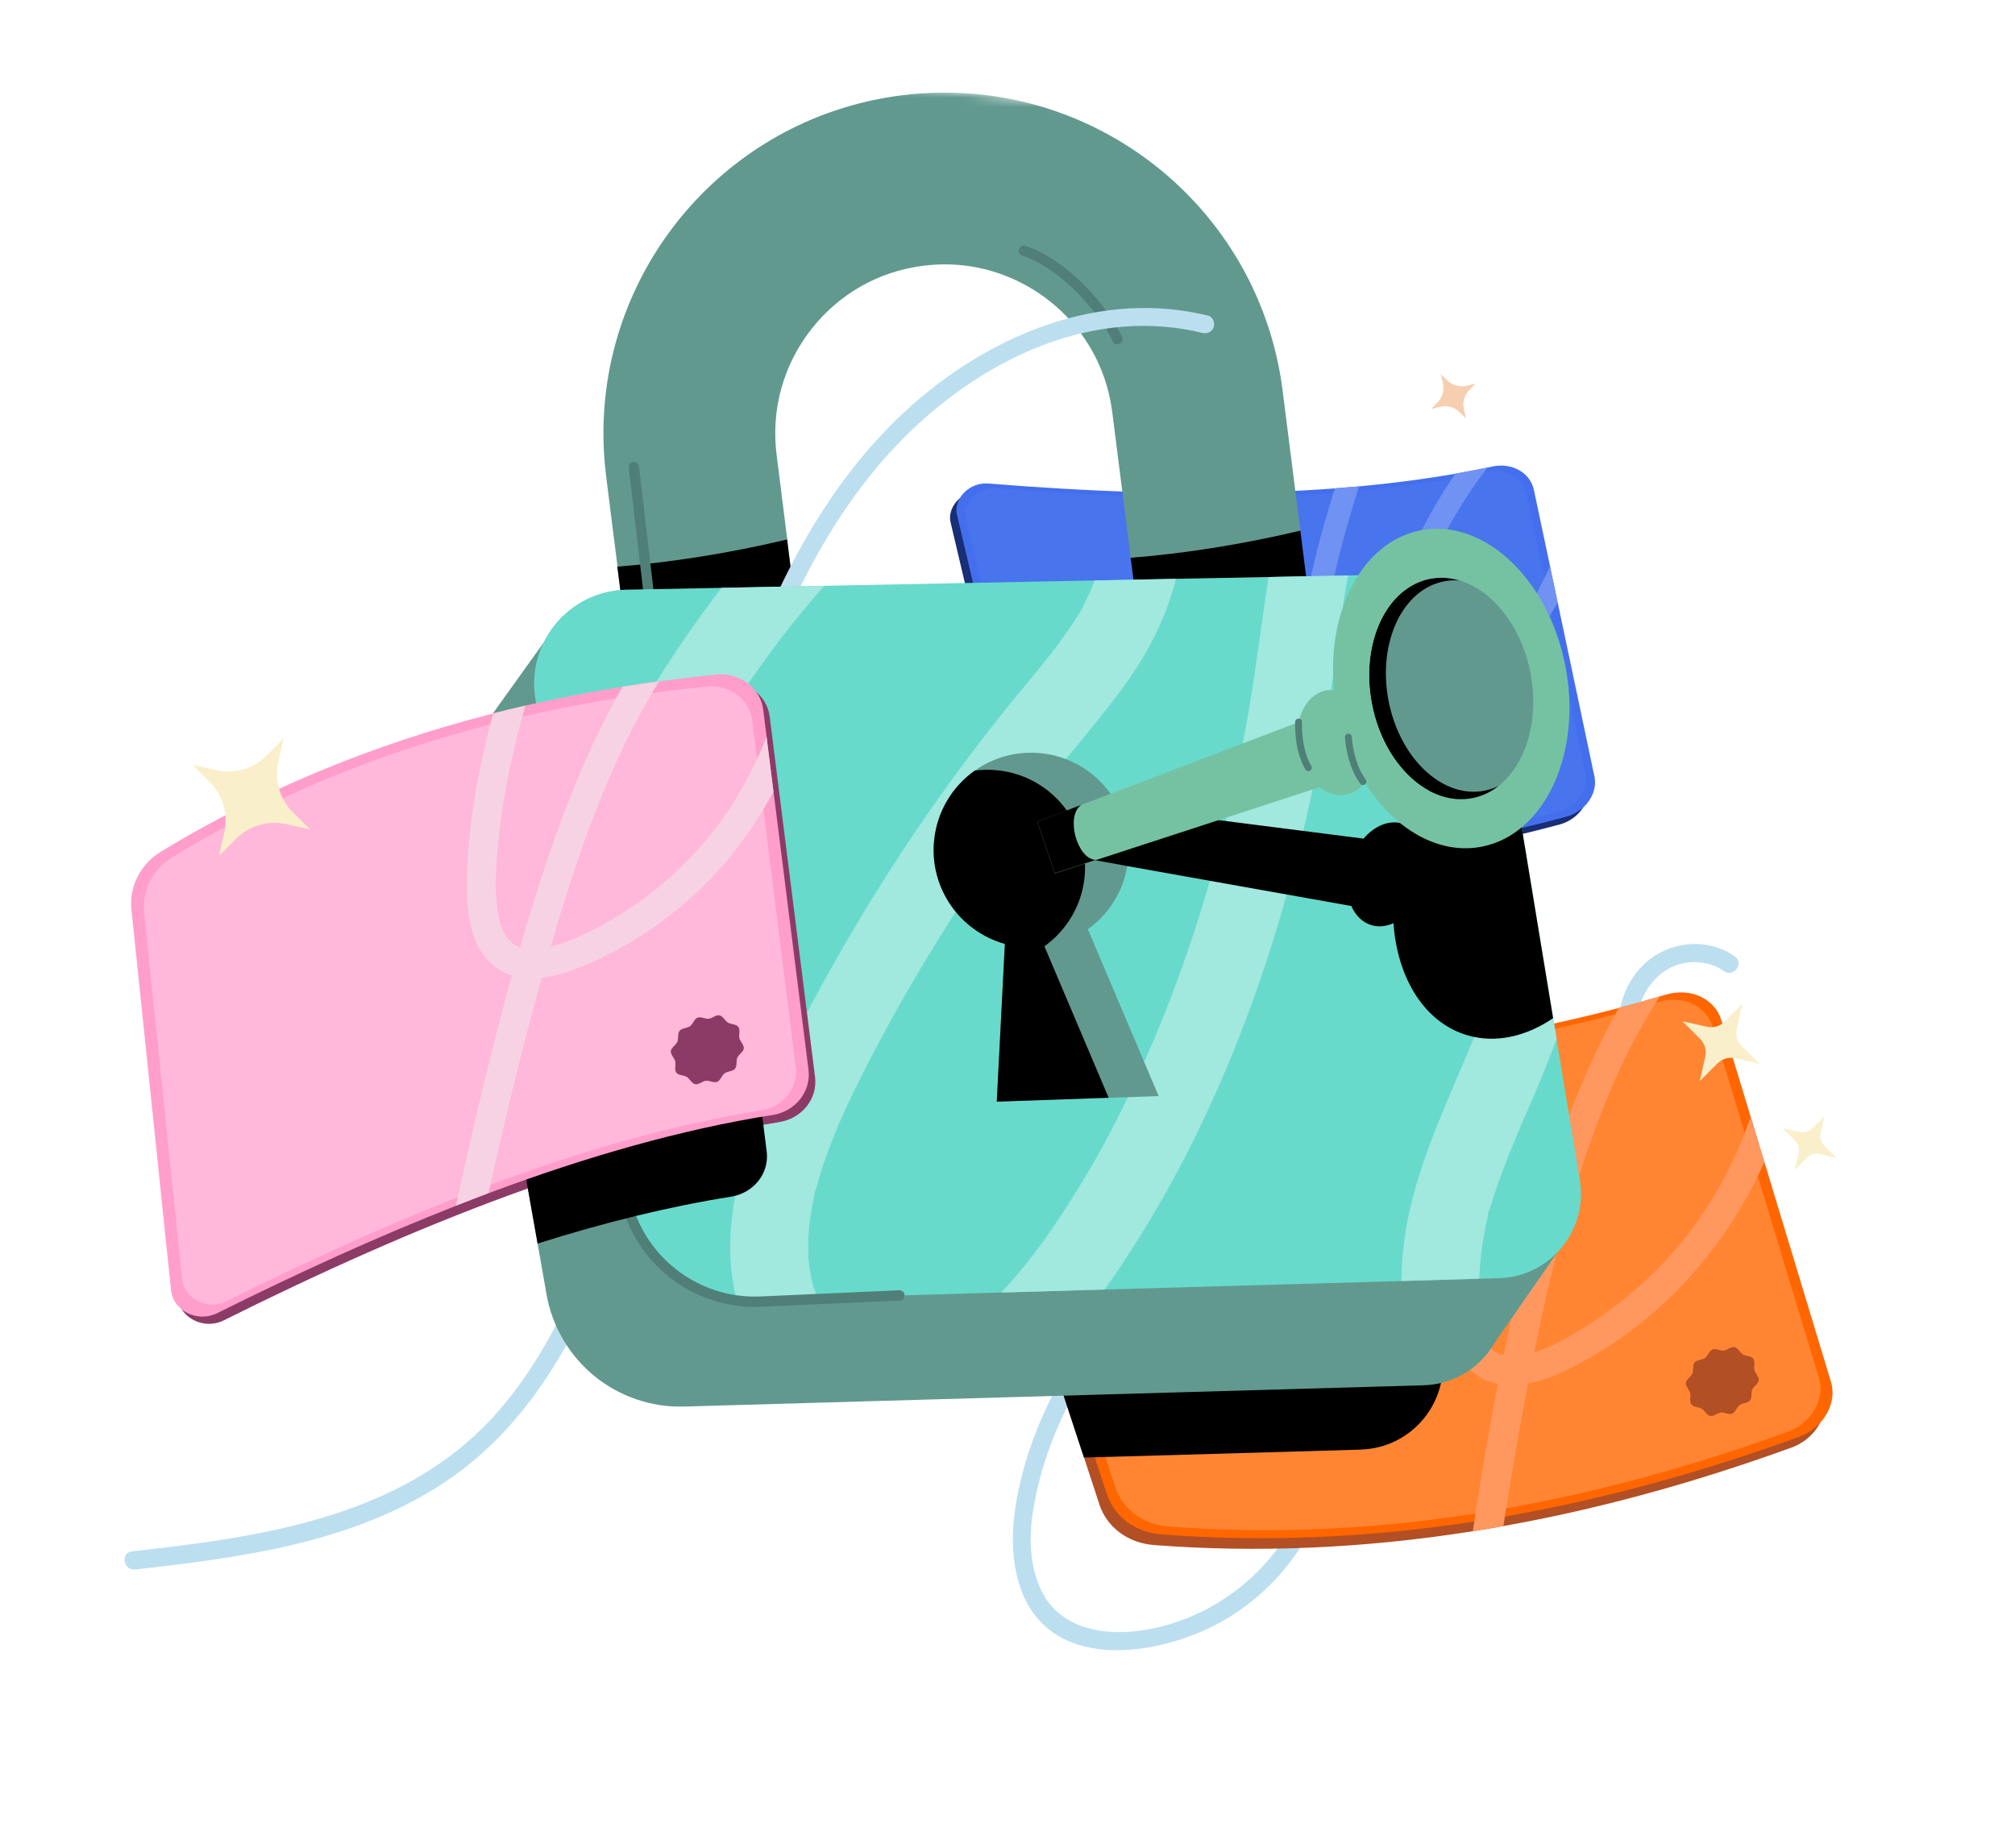 <svg width="217" height="199" viewBox="0 0 217 199" fill="none" xmlns="http://www.w3.org/2000/svg">
<mask id="mask0_284_1641" style="mask-type:luminance" maskUnits="userSpaceOnUse" x="0" y="0" width="217" height="199">
<path d="M216.945 22.171L19.09 0.852L0.055 177.509L197.909 198.829L216.945 22.171Z" fill="white"/>
</mask>
<g mask="url(#mask0_284_1641)">
<path d="M117.098 143.893C114.242 148.203 111.755 152.837 110.343 157.838C109.137 162.107 108.406 166.918 109.96 171.201C113.343 180.525 125.707 178.282 132.324 174.205C136.357 171.721 139.614 168.108 141.616 163.81C142.157 162.66 140.318 161.939 139.785 163.085C136.58 169.961 129.663 174.929 122.108 175.702C118.193 176.105 113.915 175.089 112.116 171.242C110.318 167.395 111.004 163.056 111.986 159.271C113.31 154.161 115.787 149.439 118.69 145.061C119.391 144.008 117.807 142.833 117.105 143.894L117.098 143.893Z" fill="#BCDFF0"/>
<path d="M176.246 110.779C176.229 108.365 177.238 105.983 179.264 104.596C181.133 103.318 183.819 103.284 185.666 104.592C186.704 105.326 187.872 103.741 186.835 103.008C184.313 101.217 180.865 101.267 178.279 102.891C175.692 104.516 174.258 107.585 174.281 110.561C174.284 111.089 174.58 111.584 175.156 111.645C175.638 111.698 176.242 111.307 176.24 110.772L176.246 110.779Z" fill="#BCDFF0"/>
<path d="M170.506 86.932L170.504 86.945C169.969 87.806 169.061 88.501 167.959 88.798C159.421 91.089 151.256 92.555 143.43 93.27C142.561 93.355 141.702 93.421 140.843 93.481C131.503 94.146 122.649 93.727 114.229 92.344C112.067 91.986 110.441 90.528 109.985 88.576L109.043 84.563L102.378 56.289C102.146 55.313 102.574 54.342 103.338 53.684C103.95 53.163 104.765 52.841 105.638 52.888C105.671 52.886 105.696 52.895 105.729 52.892C116.811 53.788 127.525 54.176 137.641 53.741C139.618 53.656 141.567 53.542 143.498 53.387C144.372 53.316 145.245 53.245 146.107 53.159C149.551 52.831 152.916 52.38 156.188 51.808C157.333 51.608 158.466 51.393 159.588 51.158C159.736 51.127 159.879 51.096 160.027 51.066C162.029 50.647 163.873 51.612 164.4 53.288C164.428 53.39 164.457 53.486 164.478 53.593L166.318 62.281L167.095 65.978L170.998 84.448C171.177 85.3 170.976 86.177 170.506 86.932Z" fill="#182E75"/>
<path d="M170.505 86.932L170.504 86.945C169.997 87.412 169.363 87.78 168.642 87.973C159.934 90.312 151.596 91.791 143.619 92.491C142.752 92.569 141.892 92.635 141.041 92.689C131.883 93.308 123.19 92.873 114.919 91.519C112.757 91.167 111.131 89.704 110.674 87.752L109.941 84.627L103.067 55.472C102.921 54.855 103.042 54.227 103.351 53.692C103.914 52.69 105.122 51.968 106.432 52.075C117.238 52.949 127.701 53.343 137.6 52.95C139.683 52.87 141.743 52.755 143.775 52.597C144.647 52.533 145.521 52.456 146.382 52.384C149.925 52.051 153.383 51.599 156.749 51.017C157.927 50.813 159.088 50.588 160.237 50.349C160.405 50.314 160.568 50.278 160.73 50.242C162.846 49.797 164.793 50.912 165.189 52.764L166.935 61.019L167.753 64.893L171.708 83.62C171.963 84.81 171.473 86.052 170.532 86.928L170.505 86.932Z" fill="#436FEE"/>
<path opacity="0.14" d="M104.028 55.866L111.423 87.244C111.872 89.143 113.45 90.561 115.553 90.906C131.289 93.495 148.567 92.615 167.765 87.462C169.78 86.919 171.101 85.02 170.725 83.236L164.396 53.247C164.016 51.442 162.124 50.359 160.07 50.798C144.425 54.108 126.421 54.123 107.297 52.571C105.345 52.414 103.625 54.151 104.035 55.873L104.028 55.866Z" fill="#6A90EB"/>
<path d="M166.909 61.023C166.718 61.452 166.52 61.873 166.318 62.281C166.317 62.294 166.31 62.293 166.302 62.305C166.19 62.551 166.065 62.782 165.947 63.02C163.972 66.884 161.21 70.378 157.879 73.157C156.173 74.579 154.325 75.846 152.374 76.905C150.81 77.747 149.027 78.665 147.229 79.045C148.69 74.063 150.32 69.119 152.361 64.338C154.308 59.764 156.6 55.162 159.588 51.164C159.665 51.059 159.743 50.949 159.826 50.846C159.905 50.742 159.973 50.65 160.05 50.553C160.103 50.485 160.157 50.412 160.211 50.346C159.062 50.585 157.902 50.803 156.725 51.006C156.606 51.179 156.496 51.339 156.393 51.506C156.316 51.61 156.252 51.709 156.188 51.815C155.153 53.387 154.196 55.035 153.311 56.691C150.558 61.818 148.447 67.245 146.63 72.765C145.944 74.844 145.295 76.941 144.673 79.041C143.36 78.583 142.671 77.26 142.451 75.75C142.077 73.272 142.333 70.649 142.626 68.178C143.236 63.063 144.585 58.083 146.113 53.166C146.144 53.064 146.174 52.962 146.212 52.86C146.263 52.694 146.306 52.54 146.362 52.381C145.502 52.454 144.629 52.531 143.756 52.595C143.706 52.756 143.656 52.915 143.605 53.081C143.567 53.184 143.536 53.292 143.505 53.395C142.345 57.173 141.312 60.987 140.648 64.886C140.137 67.85 139.852 70.865 139.872 73.866C139.895 76.108 140.278 78.568 141.937 80.213C142.545 80.821 143.244 81.199 143.994 81.413C142.994 84.932 142.064 88.471 141.198 92.031C141.142 92.25 141.085 92.469 141.035 92.688C140.966 92.959 140.905 93.222 140.844 93.487C141.702 93.427 142.561 93.362 143.429 93.276C143.49 93.019 143.558 92.755 143.618 92.498C143.676 92.272 143.733 92.047 143.789 91.829C144.64 88.413 145.543 85.001 146.504 81.604C147.544 81.511 148.586 81.221 149.529 80.872C151.772 80.044 153.932 78.936 155.949 77.634C159.983 75.023 163.435 71.562 166.105 67.569C166.443 67.064 166.777 66.545 167.092 66.01C167.092 66.01 167.106 65.999 167.106 65.993C167.317 65.639 167.528 65.271 167.733 64.904L166.914 61.03L166.909 61.023Z" fill="#7092F2"/>
<path d="M165.402 81.143C165.245 80.882 164.809 80.88 164.569 80.71C164.331 80.538 164.203 80.121 163.909 80.038C163.614 79.953 163.292 80.242 162.987 80.249C162.696 80.257 162.355 79.988 162.061 80.076C161.788 80.159 161.645 80.573 161.382 80.737C161.12 80.9 160.691 80.834 160.492 81.037C160.276 81.258 160.356 81.683 160.222 81.939C160.074 82.208 159.673 82.375 159.615 82.66C159.559 82.945 159.861 83.261 159.91 83.551C159.958 83.84 159.757 84.228 159.914 84.489C160.071 84.75 160.507 84.751 160.746 84.923C160.985 85.093 161.113 85.51 161.407 85.595C161.702 85.679 162.024 85.39 162.329 85.384C162.62 85.376 162.961 85.643 163.255 85.556C163.527 85.474 163.671 85.059 163.933 84.896C164.196 84.733 164.625 84.798 164.824 84.595C165.041 84.375 164.961 83.949 165.094 83.693C165.242 83.425 165.643 83.257 165.7 82.972C165.758 82.688 165.454 82.371 165.406 82.081C165.358 81.792 165.559 81.404 165.402 81.143Z" fill="#182E75"/>
<path d="M196.026 153.217C196.026 153.217 196.024 153.23 196.018 153.229C195.423 154.394 194.338 155.394 192.948 155.898C182.229 159.79 171.894 162.581 161.905 164.358C160.799 164.564 159.702 164.749 158.608 164.915C146.677 166.801 135.247 167.247 124.272 166.402C121.454 166.184 119.2 164.48 118.394 162.029L116.739 156.974L105.038 121.361C104.635 120.134 105.078 118.834 105.985 117.901C106.712 117.16 107.724 116.661 108.852 116.624L108.858 116.625C108.898 116.617 108.937 116.621 108.978 116.619C123.322 116.545 137.137 115.86 150.096 114.171C152.628 113.843 155.125 113.484 157.588 113.069C158.705 112.88 159.815 112.689 160.914 112.49C165.308 111.682 169.579 110.734 173.728 109.635C175.176 109.25 176.607 108.849 178.026 108.427C178.218 108.369 178.394 108.322 178.579 108.262C181.106 107.497 183.583 108.544 184.449 110.632L184.455 110.633C184.507 110.758 184.547 110.881 184.593 111.011L187.917 121.972L189.329 126.644L196.384 149.952C196.71 151.031 196.554 152.177 196.028 153.197L196.026 153.217Z" fill="#B24F24"/>
<path d="M196.026 153.217C196.026 153.217 196.024 153.23 196.018 153.229C195.418 153.891 194.64 154.422 193.733 154.753C182.794 158.728 172.242 161.549 162.068 163.332C160.963 163.53 159.867 163.71 158.774 163.869C147.07 165.674 135.848 166.083 125.063 165.252C122.245 165.041 119.99 163.337 119.185 160.879L117.892 156.94L105.828 120.223C105.574 119.443 105.662 118.626 105.992 117.901C106.606 116.554 108.081 115.491 109.774 115.482C123.761 115.41 137.249 114.755 149.934 113.162C152.599 112.829 155.236 112.453 157.831 112.032C158.948 111.848 160.059 111.657 161.156 111.465C165.678 110.645 170.075 109.684 174.333 108.558C175.821 108.163 177.293 107.754 178.747 107.315C178.959 107.252 179.164 107.189 179.375 107.132C182.046 106.323 184.668 107.544 185.382 109.88L188.54 120.296L190.022 125.186L197.18 148.822C197.639 150.325 197.151 151.976 196.04 153.211L196.026 153.217Z" fill="#FF6600"/>
<path d="M107.126 120.634L120.103 160.152C120.89 162.542 123.078 164.186 125.816 164.401C146.325 165.983 168.447 162.943 192.552 154.191C195.082 153.274 196.57 150.686 195.888 148.432L184.428 110.584C183.735 108.303 181.187 107.123 178.592 107.914C158.853 113.899 135.705 115.912 110.95 116.032C108.426 116.044 106.407 118.462 107.118 120.633L107.126 120.634Z" fill="#FF8533"/>
<path d="M188.533 120.301C188.334 120.868 188.127 121.433 187.915 121.986C187.908 121.998 187.907 122.004 187.899 122.017C187.778 122.34 187.645 122.657 187.519 122.973C185.408 128.157 182.242 132.955 178.268 136.901C176.234 138.921 173.996 140.748 171.606 142.327C169.693 143.588 167.498 144.957 165.223 145.65C166.552 139.081 168.101 132.548 170.195 126.174C172.186 120.079 174.629 113.908 178.032 108.434C178.121 108.292 178.21 108.143 178.304 108.001C178.392 107.865 178.472 107.728 178.559 107.599C178.615 107.507 178.678 107.407 178.741 107.315C177.287 107.746 175.822 108.163 174.327 108.551C174.197 108.781 174.073 108.999 173.957 109.23C173.869 109.367 173.801 109.511 173.727 109.648C172.564 111.789 171.527 114.003 170.566 116.231C167.59 123.125 165.485 130.344 163.754 137.636C163.108 140.388 162.5 143.15 161.929 145.923C160.186 145.484 159.16 143.853 158.706 141.935C157.955 138.795 157.991 135.39 158.092 132.176C158.306 125.534 159.495 118.983 160.907 112.496C160.935 112.359 160.962 112.224 160.997 112.089C161.04 111.868 161.082 111.669 161.138 111.457C160.04 111.649 158.929 111.84 157.813 112.023C157.764 112.236 157.721 112.449 157.671 112.662C157.638 112.797 157.609 112.939 157.581 113.076C156.509 118.059 155.605 123.076 155.182 128.164C154.858 132.027 154.814 135.933 155.184 139.798C155.455 142.675 156.23 145.79 158.538 147.731C159.386 148.442 160.325 148.854 161.316 149.041C160.414 153.674 159.621 158.332 158.9 162.997C158.85 163.29 158.806 163.569 158.768 163.862C158.711 164.213 158.659 164.564 158.609 164.908C159.704 164.736 160.8 164.556 161.906 164.352C161.956 164.014 162.013 163.67 162.063 163.325C162.108 163.026 162.16 162.735 162.203 162.449C162.919 157.961 163.698 153.48 164.558 149C165.885 148.76 167.199 148.281 168.369 147.72C171.167 146.402 173.817 144.738 176.261 142.842C181.163 139.036 185.211 134.207 188.201 128.781C188.579 128.089 188.952 127.39 189.294 126.667C189.301 126.66 189.31 126.648 189.311 126.642C189.548 126.159 189.771 125.673 189.996 125.176L188.515 120.287L188.533 120.301Z" fill="#FF985F"/>
<path d="M188.82 146.336C188.589 146.02 188.023 146.065 187.7 145.872C187.378 145.679 187.163 145.16 186.781 145.086C186.399 145.011 186.012 145.412 185.624 145.457C185.257 145.496 184.78 145.193 184.415 145.339C184.069 145.481 183.931 146.027 183.616 146.257C183.3 146.487 182.735 146.459 182.499 146.744C182.248 147.048 182.401 147.594 182.252 147.934C182.095 148.294 181.597 148.557 181.551 148.929C181.504 149.3 181.939 149.677 182.025 150.044C182.111 150.409 181.903 150.935 182.139 151.252C182.376 151.568 182.935 151.523 183.258 151.716C183.581 151.909 183.797 152.427 184.178 152.501C184.56 152.575 184.947 152.175 185.335 152.131C185.702 152.091 186.178 152.393 186.545 152.248C186.89 152.107 187.028 151.56 187.344 151.329C187.659 151.1 188.224 151.128 188.46 150.842C188.71 150.539 188.558 149.994 188.706 149.653C188.864 149.293 189.362 149.03 189.408 148.658C189.455 148.287 189.02 147.91 188.934 147.544C188.848 147.177 189.056 146.652 188.82 146.336Z" fill="#B24F24"/>
<path d="M141.921 74.953C141.952 73.258 141.853 71.543 141.63 69.808L141.199 66.392L140.395 59.99L140.04 57.157L138.134 42.107C135.965 24.887 122.209 11.963 105.68 10.182C102.892 9.881 100.015 9.902 97.117 10.263C79.897 12.431 66.978 26.195 65.196 42.73C64.966 44.873 64.921 47.06 65.079 49.284C65.126 49.95 65.192 50.625 65.278 51.295L65.985 56.933L67.432 68.34L68.775 78.989C68.829 79.405 68.89 79.821 68.952 80.231C71.609 96.829 85.112 109.164 101.236 110.901C104.024 111.202 106.9 111.188 109.8 110.827C127.019 108.659 139.937 94.896 141.719 78.359C141.841 77.23 141.917 76.095 141.929 74.94L141.921 74.953ZM119.596 85.575C116.605 89.422 112.311 91.866 107.482 92.482C106.055 92.659 104.62 92.676 103.216 92.524C99.233 92.095 95.423 90.297 92.503 87.466C90.72 85.748 88.552 82.937 87.547 78.898C87.365 78.198 87.227 77.462 87.125 76.685L86.024 67.959L85.222 61.609L84.624 56.848L83.636 48.978C83.026 44.149 84.334 39.369 87.318 35.527C90.303 31.681 94.604 29.224 99.432 28.622C100.86 28.438 102.294 28.428 103.698 28.579C107.689 29.009 111.499 30.807 114.411 33.632C116.498 35.66 119.125 39.173 119.783 44.41L121.526 58.167L121.763 60.07L122.939 69.393L123.285 72.118C123.459 73.518 123.479 74.921 123.338 76.293C122.991 79.638 121.721 82.838 119.602 85.576L119.596 85.575Z" fill="#62998F"/>
<path d="M110.263 27.007C114.839 28.557 118.908 33.468 120.335 36.536" stroke="#507F77" stroke-width="1.109" stroke-miterlimit="10" stroke-linecap="round"/>
<path d="M141.922 74.953L123.337 76.3C123.479 74.928 123.459 73.525 123.285 72.126L122.938 69.399L121.763 60.076C127.541 59.609 133.634 58.667 140.041 57.151L140.396 59.984L141.2 66.386L141.631 69.801C141.854 71.536 141.946 73.258 141.922 74.946L141.922 74.953Z" fill="black"/>
<path d="M86.641 75.907L68.056 77.255C68.198 75.882 68.177 74.479 68.004 73.08L67.657 70.354L66.481 61.031C72.259 60.563 78.354 59.621 84.76 58.104L85.115 60.938L85.918 67.34L86.35 70.756C86.573 72.491 86.665 74.212 86.642 75.901L86.641 75.907Z" fill="black"/>
<path d="M69.87 63.985L68.259 50.301" stroke="#507F77" stroke-width="1.109" stroke-miterlimit="10" stroke-linecap="round"/>
<path d="M14.537 169.039C26.038 167.754 38.096 166.16 47.945 159.604C59.126 152.167 64.673 138.885 68.471 126.51C72.644 112.914 74.752 98.806 78.393 85.066C81.732 72.471 86.384 59.594 95.05 49.613C102.487 41.047 113.674 34.213 125.389 35.191C126.737 35.303 128.089 35.515 129.408 35.842C129.929 35.971 130.467 35.823 130.689 35.286C130.87 34.843 130.649 34.132 130.134 34.004C118.616 31.151 106.906 35.954 98.284 43.574C88.463 52.254 82.663 64.505 78.749 76.793C74.482 90.208 72.339 104.154 68.871 117.767C67.105 124.705 64.992 131.573 62.086 138.124C59.389 144.208 55.964 150.182 51.003 154.715C42.13 162.809 29.971 165.173 18.434 166.591C17.029 166.763 15.624 166.923 14.219 167.082C12.962 167.224 13.274 169.168 14.539 169.026L14.537 169.039Z" fill="#BCDFF0"/>
<path d="M146.56 156.125L119.031 156.918L117.885 156.946L116.732 156.974L105.031 121.359C104.628 120.133 105.073 118.833 105.979 117.9C106.593 116.552 108.068 115.49 109.761 115.481C123.748 115.408 137.236 114.754 149.92 113.161L150.028 113.761L150.095 114.178L155.263 145.554C156.158 150.982 152.055 155.957 146.553 156.118L146.56 156.125Z" fill="black"/>
<path d="M153.325 149.196L73.674 151.489C66.424 151.692 60.127 146.56 58.861 139.421L57.894 133.933L49.574 86.923C49.488 86.43 49.436 85.93 49.416 85.439C49.259 79.918 53.636 75.158 59.33 75.045L138.558 73.48C145.842 73.334 152.136 78.563 153.322 85.761L162.035 138.633C162.93 144.061 158.825 149.036 153.325 149.196Z" fill="#62998F"/>
<path d="M50.995 79.743L60.558 66.404L169.344 132.537L160.083 145.883L50.995 79.743Z" fill="#62998F"/>
<path d="M161.419 137.662L159.291 137.723L150.908 137.97L118.933 138.884L107.839 139.209L107.813 139.206L88.064 139.773L81.781 139.956C80.94 139.977 80.113 139.927 79.293 139.806C73.137 138.938 68.079 134.198 66.968 127.888L63.064 105.81L60.559 91.661L57.68 75.389C56.596 69.273 61.232 63.643 67.43 63.51L77.718 63.312L88.794 63.091L117.873 62.518L126.652 62.34L136.616 62.146L145.17 61.977L146.653 61.945C153.949 61.8 160.236 67.037 161.423 74.227L162.124 78.458L164.166 90.893L167.253 109.638L167.629 111.911L170.134 127.099C171.029 132.527 166.932 137.503 161.419 137.662Z" fill="#68DACB"/>
<path d="M77.712 63.311C77.437 63.664 77.166 64.018 76.891 64.377C70.963 72.242 66.089 80.867 61.587 89.597C61.236 90.28 60.892 90.963 60.547 91.652L63.052 105.803C65.085 101.337 67.222 96.904 69.47 92.535C70.046 91.414 70.636 90.296 71.231 89.183C71.489 88.696 71.751 88.216 72.009 87.735C72.165 87.447 72.322 87.154 72.484 86.874C72.525 86.799 72.566 86.731 72.601 86.655C72.615 86.637 72.623 86.624 72.633 86.599C72.634 86.593 72.641 86.587 72.642 86.581C72.65 86.561 72.666 86.544 72.682 86.511C72.698 86.48 72.724 86.431 72.755 86.388C73.9 84.337 75.071 82.304 76.291 80.295C78.67 76.369 81.216 72.547 83.995 68.895C85.325 67.157 86.711 65.45 88.149 63.808C88.361 63.566 88.572 63.324 88.796 63.091L77.712 63.311ZM164.166 90.893C164.044 91.784 163.907 92.681 163.773 93.566C163.409 95.839 163.057 98.186 162.452 100.426L162.45 100.44C162.45 100.44 162.449 100.452 162.441 100.464L162.439 100.484C162.439 100.484 162.429 100.523 162.418 100.562C162.406 100.6 162.396 100.638 162.385 100.676L162.384 100.69C162.373 100.735 162.36 100.793 162.339 100.857C162.339 100.857 162.33 100.882 162.33 100.889C162.308 100.96 162.295 101.017 162.285 101.056C162.205 101.371 162.119 101.679 162.038 101.993C161.897 102.513 161.755 103.033 161.606 103.552C161.249 104.789 160.865 106.022 160.443 107.239C157.147 116.8 151.638 125.674 150.989 135.996C150.945 136.646 150.926 137.305 150.915 137.964L159.306 137.718C159.384 135.771 159.618 133.847 160.021 131.935C160.079 131.651 160.149 131.368 160.213 131.077C160.253 130.896 160.242 130.803 160.216 130.8C160.326 130.396 160.533 129.942 160.626 129.635C160.999 128.387 161.428 127.151 161.891 125.927C162.8 123.501 163.842 121.123 164.872 118.743C165.855 116.477 166.787 114.206 167.643 111.906L164.18 90.887L164.166 90.893ZM136.623 62.146C136.502 62.899 136.382 63.646 136.276 64.388C135.588 69.111 134.998 73.843 134.123 78.545C133.679 80.942 133.192 83.32 132.658 85.701C132.518 86.32 132.379 86.939 132.233 87.558C132.194 87.732 132.061 88.299 131.998 88.576C131.729 89.716 131.408 90.859 131.102 91.981C128.554 101.405 125.216 110.624 120.878 119.367C120.379 120.37 119.877 121.36 119.346 122.353C119.09 122.84 118.833 123.315 118.57 123.803L118.564 123.802C118.564 123.802 118.546 123.839 118.537 123.859C118.512 123.902 118.478 123.978 118.415 124.076C118.267 124.338 118.12 124.599 117.972 124.867C116.777 126.952 115.51 129.016 114.184 131.026C112.946 132.888 111.639 134.716 110.236 136.454C109.574 137.268 108.887 138.059 108.176 138.836C108.162 138.847 108.146 138.865 108.139 138.877C108.067 138.989 107.962 139.103 107.845 139.21L118.946 138.885C119.59 138.004 120.2 137.118 120.776 136.248C131.831 119.675 138.406 100.471 142.181 81.006C143.089 76.327 143.767 71.617 144.41 66.89C144.626 65.248 144.869 63.603 145.176 61.977L136.629 62.147L136.623 62.146ZM126.659 62.341L117.879 62.518C117.607 63.269 117.29 64.001 116.935 64.722C116.835 64.909 116.748 65.105 116.649 65.292C116.632 65.323 116.606 65.38 116.574 65.443C116.545 65.519 116.518 65.582 116.487 65.632C116.487 65.639 116.479 65.644 116.478 65.65C116.234 66.133 115.874 66.596 115.596 67.035C114.923 68.066 114.201 69.065 113.454 70.048C112.025 71.909 110.498 73.694 109.014 75.51C105.93 79.3 102.992 83.205 100.195 87.217C94.397 95.531 89.231 104.297 84.694 113.354C82.597 117.548 80.812 121.848 79.687 126.41C78.61 130.768 78.181 135.418 79.287 139.805C80.1 139.925 80.927 139.975 81.768 139.953L88.057 139.772C87.963 139.544 87.725 138.937 87.609 138.601C87.603 138.593 87.604 138.587 87.604 138.587C87.585 138.513 87.561 138.437 87.542 138.362C87.471 138.104 87.414 137.834 87.363 137.571C87.272 137.125 87.202 136.681 87.144 136.232C87.107 135.963 87.085 135.684 87.054 135.416C87.044 135.316 87.042 135.223 87.026 135.123C87.141 134.785 87.013 134.137 87.025 133.781C87.052 133.223 87.099 132.666 87.147 132.097C87.269 130.96 87.464 129.832 87.71 128.715C87.723 128.657 87.734 128.612 87.74 128.56C87.73 128.592 87.719 128.637 87.707 128.675C87.71 128.524 87.764 128.331 87.836 128.16C87.867 128.045 87.906 127.931 87.937 127.834C88.066 127.366 88.203 126.893 88.345 126.432C88.722 125.21 89.154 124.015 89.619 122.824C91.345 118.464 93.552 114.288 95.786 110.176C95.924 109.933 96.057 109.682 96.188 109.445C96.205 109.408 96.229 109.371 96.246 109.334C96.254 109.321 96.255 109.314 96.263 109.302C96.271 109.283 96.279 109.27 96.288 109.246C96.304 109.227 96.312 109.208 96.321 109.19C96.329 109.17 96.329 109.17 96.338 109.158C96.649 108.604 96.967 108.043 97.284 107.489C97.918 106.382 98.566 105.276 99.219 104.177C100.476 102.086 101.755 100.017 103.072 97.972C105.751 93.841 108.577 89.805 111.543 85.884C114.456 82.028 117.666 78.418 120.567 74.554C123.343 70.856 125.535 66.824 126.639 62.345L126.659 62.341Z" fill="#A1E8DF"/>
<path d="M124.778 118.05L119.386 118.235L107.343 118.655L108.217 101.665C103.361 100.309 100.048 95.618 100.606 90.44C100.941 87.331 102.608 84.683 104.975 83.002C106.986 81.573 109.515 80.843 112.167 81.128C117.927 81.749 122.099 86.922 121.478 92.689C121.145 95.778 119.495 98.401 117.154 100.077L124.778 118.05Z" fill="#62998F"/>
<path d="M119.387 118.229L107.344 118.648L108.218 101.658C103.362 100.302 100.049 95.612 100.608 90.432C100.942 87.325 102.609 84.676 104.976 82.995C105.787 82.885 106.627 82.876 107.483 82.969C113.243 83.589 117.416 88.762 116.795 94.529C116.462 97.618 114.811 100.241 112.477 101.918L119.393 118.229L119.387 118.229Z" fill="black"/>
<path d="M63.955 110.902L67.225 128.496C68.531 135.515 74.811 140.506 81.94 140.184L96.858 139.519" stroke="#507F77" stroke-width="1.109" stroke-miterlimit="10" stroke-linecap="round"/>
<path d="M19.112 139.704L14.87 98.748C14.614 96.276 15.819 93.87 18.032 92.515C34.62 82.412 54.335 75.775 77.89 73.424C80.361 73.176 82.604 74.864 82.89 77.174L87.773 115.985C88.069 118.323 86.379 120.46 83.905 120.854C65.066 123.838 44.892 131.838 24.087 142.208C21.965 143.268 19.345 141.948 19.112 139.697L19.112 139.704Z" fill="#8C3B66"/>
<path d="M78.699 128.888C71.923 129.968 64.98 131.691 57.893 133.933L49.574 86.923C49.488 86.431 49.437 85.931 49.416 85.439C56.728 83.617 64.469 82.278 72.684 81.452C75.156 81.203 77.398 82.898 77.684 85.208L82.567 124.019C82.863 126.357 81.178 128.501 78.699 128.888Z" fill="black"/>
<path d="M83.196 120.084C73.336 121.644 63.109 124.585 52.625 128.503C51.461 128.938 50.289 129.394 49.123 129.857C40.686 133.169 32.091 137.092 23.385 141.432C21.256 142.491 18.643 141.172 18.416 138.928L14.155 97.965C13.9 95.493 15.104 93.085 17.318 91.732C27.916 85.283 39.776 80.238 53.111 76.839C54.253 76.539 55.421 76.256 56.585 75.992C59.98 75.207 63.455 74.532 67.038 73.959C68.335 73.755 69.65 73.561 70.978 73.38C73.017 73.097 75.077 72.857 77.181 72.648C79.659 72.4 81.894 74.094 82.187 76.404L82.558 79.345L83.305 85.285L87.069 115.216C87.359 117.552 85.675 119.697 83.195 120.09L83.196 120.084Z" fill="#FF9ECB"/>
<path d="M19.609 137.736L15.519 98.316C15.274 95.931 16.435 93.619 18.563 92.322C34.535 82.594 53.504 76.208 76.184 73.941C78.562 73.702 80.718 75.328 81 77.552L85.695 114.909C85.975 117.159 84.353 119.217 81.967 119.594C63.833 122.47 44.413 130.168 24.39 140.147C22.344 141.162 19.826 139.892 19.603 137.728L19.609 137.736Z" fill="#FFB8D9"/>
<path d="M79.513 110.602C79.283 110.287 78.717 110.332 78.394 110.138C78.071 109.945 77.857 109.426 77.474 109.352C77.093 109.278 76.706 109.679 76.318 109.723C75.95 109.763 75.474 109.461 75.108 109.607C74.763 109.747 74.625 110.294 74.309 110.524C73.994 110.755 73.429 110.727 73.193 111.012C72.942 111.315 73.095 111.86 72.946 112.2C72.788 112.56 72.291 112.823 72.244 113.195C72.198 113.567 72.632 113.944 72.718 114.31C72.805 114.676 72.596 115.202 72.833 115.518C73.07 115.834 73.629 115.789 73.952 115.982C74.275 116.176 74.49 116.695 74.872 116.769C75.253 116.843 75.64 116.442 76.028 116.398C76.396 116.358 76.872 116.66 77.237 116.515C77.584 116.374 77.721 115.827 78.037 115.597C78.353 115.366 78.918 115.394 79.153 115.109C79.404 114.806 79.252 114.261 79.4 113.92C79.558 113.561 80.056 113.297 80.102 112.926C80.148 112.554 79.714 112.176 79.627 111.811C79.541 111.445 79.75 110.919 79.513 110.602Z" fill="#8C3B66"/>
<path d="M82.558 79.338C82.073 80.594 81.519 81.809 80.96 82.945C78.761 87.419 75.624 91.454 71.881 94.737C69.986 96.389 67.942 97.88 65.747 99.124C63.762 100.244 61.57 101.402 59.317 101.959C62.152 92.136 65.556 82.125 70.978 73.38C69.65 73.561 68.335 73.755 67.037 73.959C66.613 74.714 66.199 75.488 65.793 76.25C62.678 82.165 60.273 88.42 58.222 94.771C57.447 97.178 56.71 99.597 56.006 102.024C55.657 101.901 55.326 101.72 55.03 101.458C54.301 100.803 53.934 99.8 53.731 98.859C53.132 96.02 53.432 92.927 53.726 90.079C54.222 85.29 55.288 80.609 56.578 75.991C55.407 76.26 54.247 76.539 53.105 76.838C52.309 79.811 51.621 82.822 51.122 85.861C50.54 89.419 50.217 93.037 50.322 96.649C50.407 99.301 51.013 102.2 53.153 103.983C53.758 104.491 54.428 104.841 55.125 105.062C52.847 113.253 50.91 121.547 49.103 129.855C50.27 129.392 51.441 128.936 52.605 128.501C54.342 120.721 56.207 112.98 58.343 105.302C59.706 105.146 61.073 104.725 62.315 104.237C64.915 103.216 67.371 101.888 69.697 100.348C74.323 97.28 78.337 93.193 81.362 88.537C82.036 87.494 82.689 86.402 83.292 85.277L82.545 79.337L82.558 79.338Z" fill="#F7D2E4"/>
<path d="M164.166 90.894L162.123 78.458C157.943 79.844 154.047 83.752 151.834 89.089C151.575 88.915 151.298 88.787 150.998 88.689C149.569 88.283 148.016 88.954 146.839 90.321L122.687 87.236L122.023 87.152C122.023 87.152 122.014 87.163 122.009 87.156L116.971 86.515L116.017 92.311L120.586 93.121C120.586 93.121 120.585 93.128 120.593 93.129L121.545 93.304L145.528 97.579C145.98 98.606 146.73 99.36 147.71 99.644C148.478 99.873 149.295 99.776 150.066 99.429C150.473 105.333 153.403 110.154 158.047 111.507C161.096 112.391 164.356 111.632 167.257 109.659L164.17 90.913L164.166 90.894Z" fill="black"/>
<path d="M158.537 85.966C163.255 85.064 166.069 79.045 164.822 72.521C163.574 65.997 158.74 61.438 154.022 62.34C149.304 63.242 146.491 69.261 147.738 75.786C148.985 82.31 153.82 86.868 158.537 85.966Z" fill="black"/>
<path d="M159.843 85.165C164.346 84.303 167.032 78.556 165.842 72.328C164.651 66.1 160.035 61.748 155.531 62.609C151.027 63.47 148.341 69.217 149.532 75.445C150.722 81.674 155.338 86.025 159.843 85.165Z" fill="#62998F"/>
<path d="M168.542 71.559C166.646 62.164 159.625 55.713 152.851 57.144C146.665 58.452 142.832 65.888 143.666 74.329C143.359 74.295 143.054 74.315 142.75 74.374C141.296 74.687 140.24 76.02 139.853 77.775L117.097 86.448L116.471 86.685C116.471 86.685 116.469 86.699 116.455 86.697L111.709 88.504L113.601 94.066L118.011 92.625L118.023 92.626L118.948 92.33L142.111 84.784C142.987 85.479 144.01 85.795 145.011 85.578C145.801 85.42 146.466 84.942 146.981 84.278C150.12 89.294 154.977 92.162 159.717 91.16C166.477 89.729 170.442 80.96 168.547 71.566L168.542 71.559ZM158.661 85.939C153.962 86.933 149.08 82.456 147.773 75.947C146.46 69.43 149.21 63.351 153.901 62.357C158.607 61.364 163.483 65.833 164.796 72.351C166.102 78.866 163.36 84.946 158.661 85.939Z" fill="#75C2A3"/>
<path d="M118.006 92.612L113.596 94.052L111.705 88.491L116.451 86.683C114.703 87.888 115.998 92.541 118.006 92.612Z" fill="black"/>
<path d="M139.848 77.762C139.848 77.762 139.686 80.605 140.896 82.691" stroke="#507F77" stroke-width="0.739" stroke-miterlimit="10" stroke-linecap="round"/>
<path d="M145.209 79.39C145.209 79.39 145.352 82.233 146.775 84.177" stroke="#507F77" stroke-width="0.739" stroke-miterlimit="10" stroke-linecap="round"/>
<path d="M33.385 89.334L30.824 88.76C28.883 88.326 26.85 88.914 25.444 90.321L23.585 92.175L24.159 89.614C24.593 87.673 24.006 85.64 22.598 84.234L20.744 82.376L23.305 82.949C25.247 83.382 27.278 82.796 28.686 81.388L30.543 79.534L29.97 82.094C29.536 84.036 30.124 86.069 31.531 87.476L33.385 89.334Z" fill="#FAEFCB"/>
<path d="M157.885 45.073L157.167 44.376C156.622 43.848 155.84 43.632 155.101 43.809L154.125 44.04L154.823 43.323C155.35 42.779 155.567 41.997 155.388 41.257L155.158 40.28L155.875 40.979C156.419 41.507 157.202 41.723 157.941 41.545L158.918 41.313L158.219 42.032C157.691 42.576 157.475 43.358 157.653 44.097L157.885 45.073Z" fill="#F6CFB0"/>
<path d="M197.782 124.714L195.937 124.297C195.459 124.193 194.969 124.331 194.621 124.677L193.281 126.012L193.698 124.168C193.802 123.691 193.664 123.2 193.318 122.852L191.983 121.513L193.827 121.93C194.305 122.033 194.795 121.894 195.143 121.549L196.483 120.213L196.066 122.058C195.961 122.536 196.101 123.027 196.446 123.375L197.782 124.714Z" fill="#FAEFCB"/>
<path d="M189.5 114.572L186.849 113.976C186.166 113.823 185.456 114.031 184.967 114.52L183.049 116.44L183.646 113.789C183.798 113.106 183.59 112.396 183.102 111.907L181.181 109.99L183.832 110.586C184.516 110.738 185.226 110.531 185.714 110.042L187.632 108.121L187.036 110.773C186.883 111.456 187.091 112.166 187.58 112.655L189.5 114.572Z" fill="#FAEFCB"/>
</g>
</svg>
